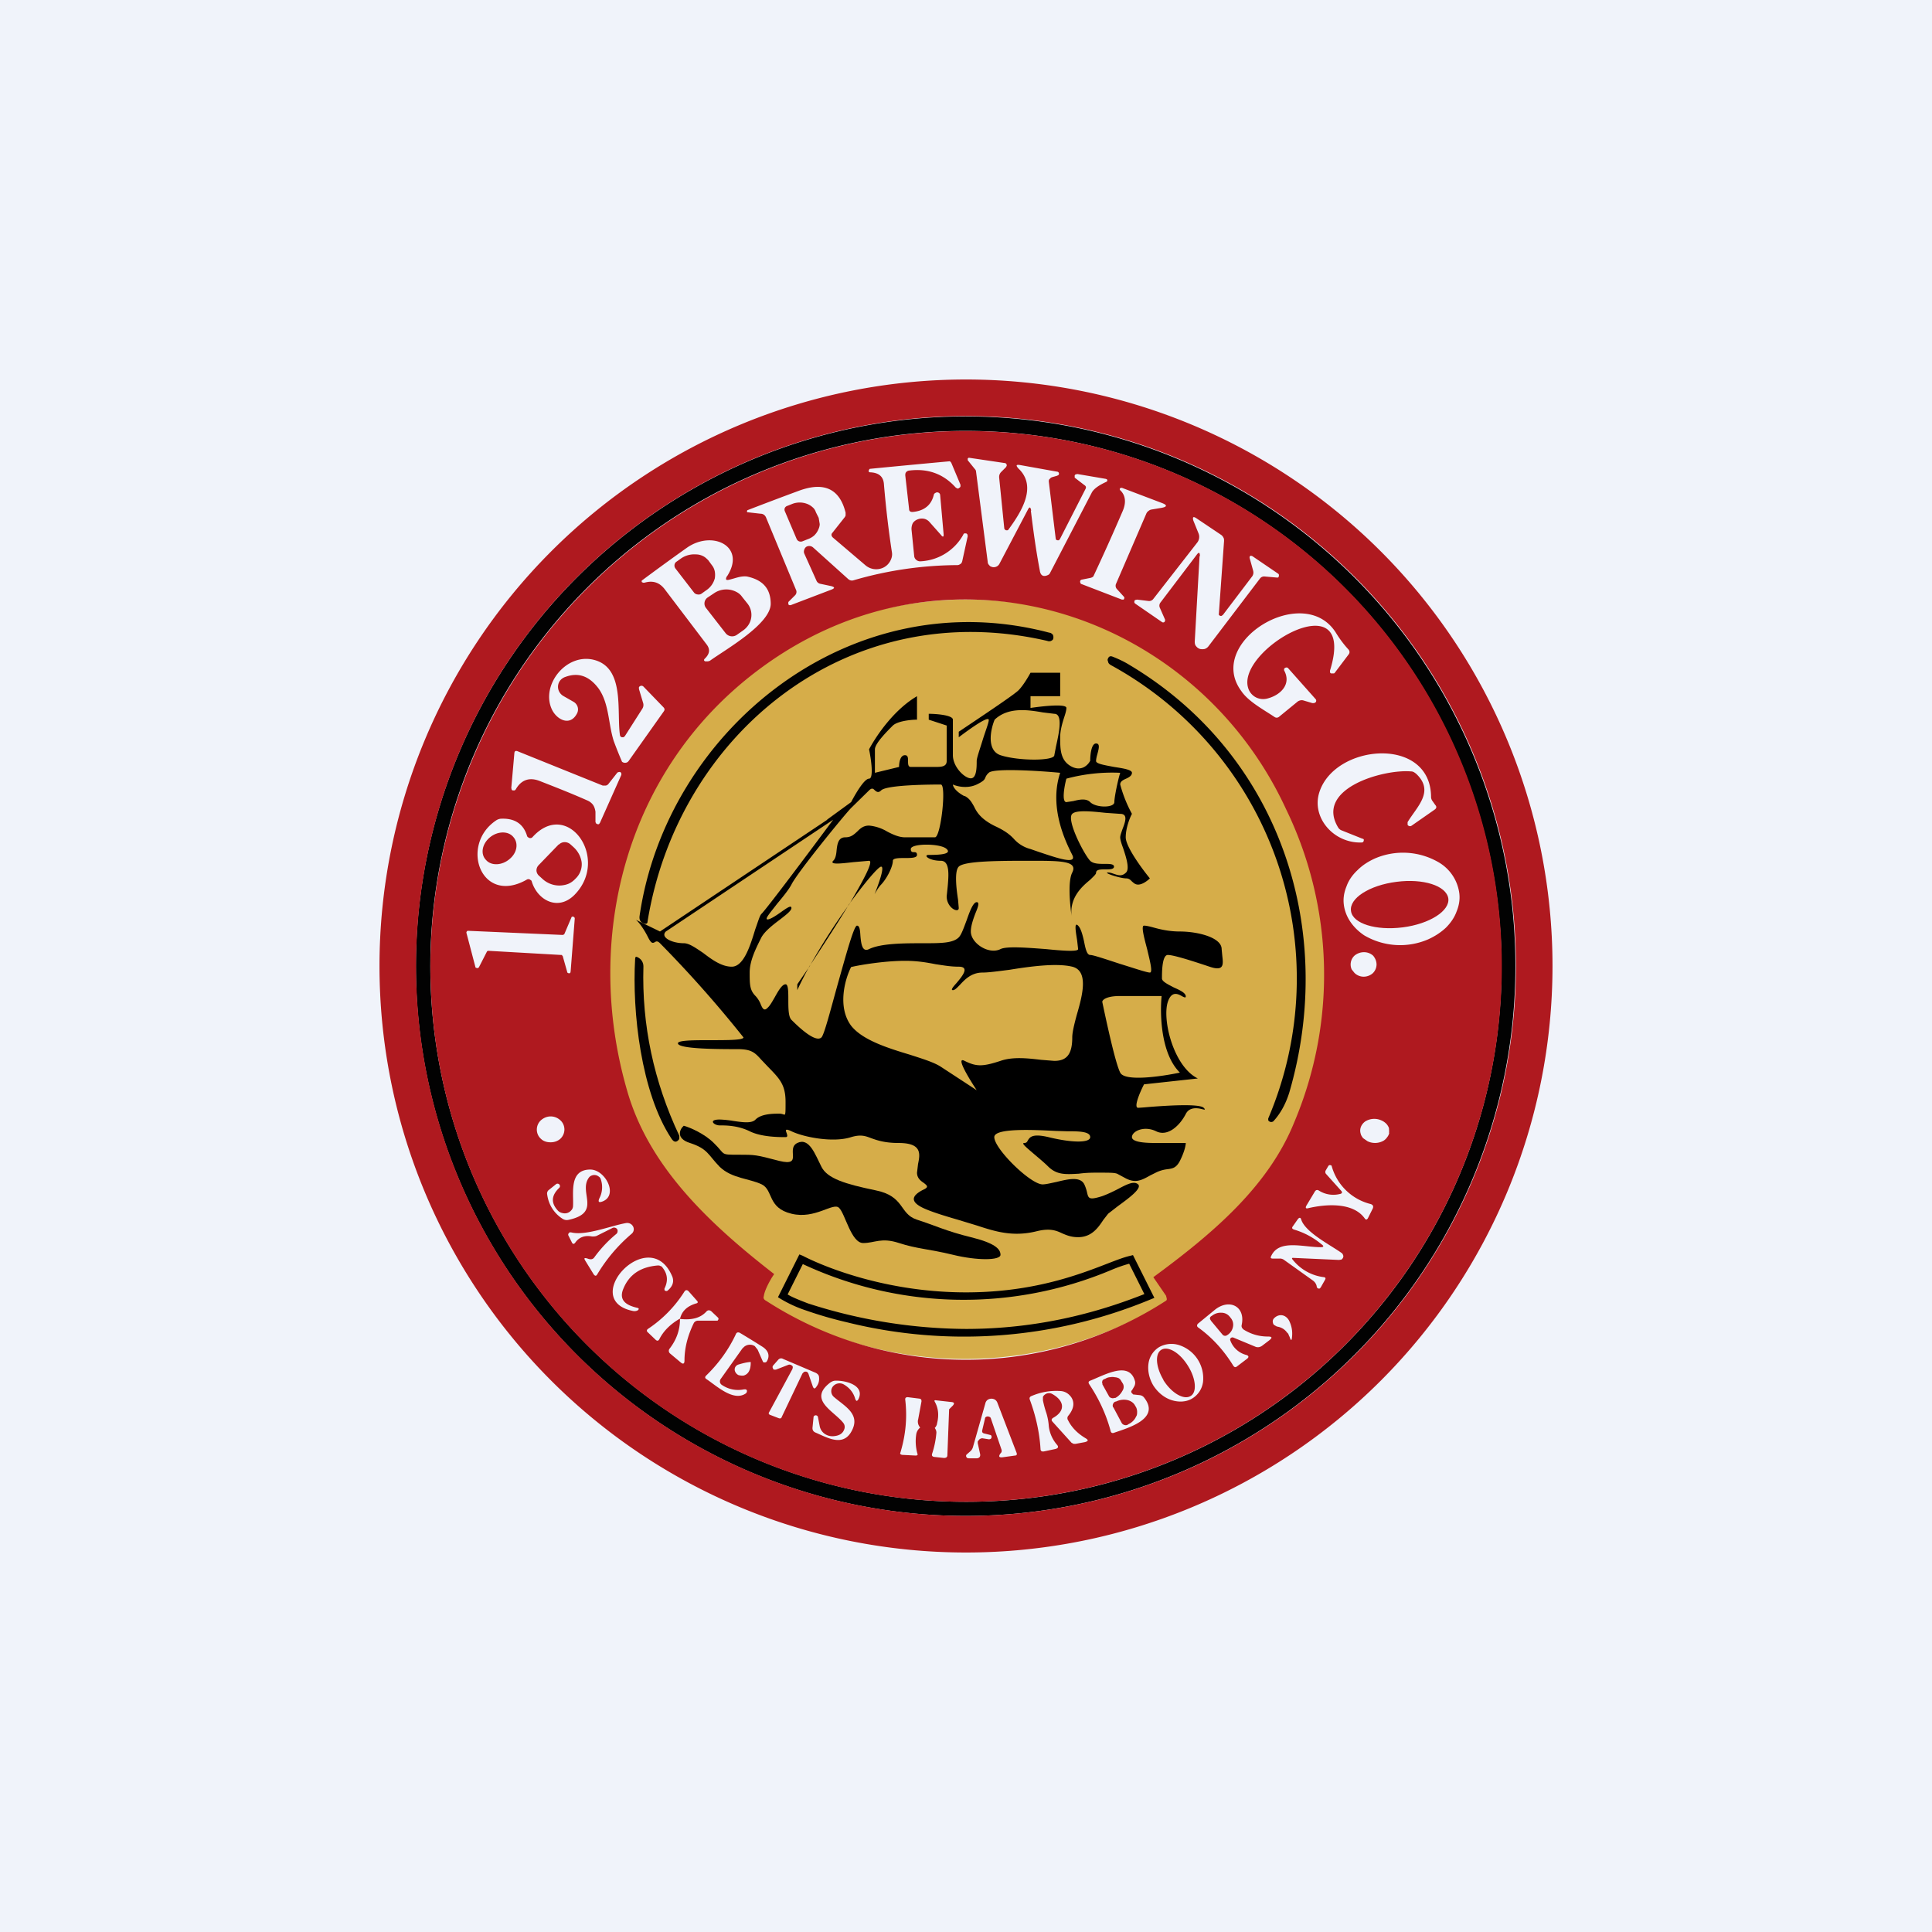 <!-- by TradingView --><svg width="56" height="56" viewBox="0 0 56 56" xmlns="http://www.w3.org/2000/svg"><path fill="#F0F3FA" d="M0 0h56v56H0z"/><path d="M33.5 37.09A10.62 10.62 0 1 0 22.38 37l-.34.55a.11.11 0 0 0-.01.09c0 .03.02.05.05.07a11.15 11.15 0 0 0 11.64.08l.2-.07c.2-.05.46-.13.47-.17 0-.03-.15-.03-.3-.03-.14 0-.29 0-.3-.02l-.27-.42Z" fill="#D6AD49"/><path d="M27.94 43.94a15.93 15.93 0 1 1 .1-31.87 15.93 15.93 0 0 1-.1 31.87Zm.03-.41a15.5 15.5 0 0 0 14.37-21.44 15.52 15.52 0 1 0-14.37 21.44Z" fill="#020202"/><path d="M40.66 26.88c.78-.1 1.37-.48 1.32-.84-.06-.37-.73-.58-1.5-.48-.79.1-1.38.48-1.32.85.05.36.72.57 1.5.47ZM14.77 24.9c.22-.18.27-.47.1-.65-.15-.17-.46-.16-.68.03-.22.19-.27.48-.1.65.15.17.46.16.68-.03Z" fill="#AF191F"/><path d="M27.98 43.53a15.5 15.5 0 0 1-14.3-21.49 15.53 15.53 0 0 1 25.31-5 15.52 15.52 0 0 1-11.01 26.49Zm1.9-28.73c.07.58.15 1.16.26 1.74.02.14.1.19.23.13a.12.12 0 0 0 .06-.05l1.21-2.33c.05-.11.2-.22.42-.32l.03-.02a.05.05 0 0 0-.01-.06l-.03-.01-.82-.14-.05.01a.07.07 0 0 0-.03.03v.05c0 .01 0 .02.02.03l.26.2c.05.03.06.07.03.12l-.74 1.45-.03.03h-.04l-.03-.01a.06.06 0 0 1-.02-.04l-.2-1.65c0-.03 0-.06.03-.08a.13.13 0 0 1 .07-.05l.14-.04.04-.02a.06.06 0 0 0 0-.08.07.07 0 0 0-.05-.02l-1.06-.19c-.12-.02-.13.01-.05.1.55.52.09 1.25-.29 1.77 0 0-.01.02-.03.02h-.04a.07.07 0 0 1-.03-.02.06.06 0 0 1-.02-.03l-.15-1.49c0-.06.02-.11.06-.15l.14-.14.02-.04a.07.07 0 0 0-.03-.07.08.08 0 0 0-.04-.01l-1.01-.15h-.03l-.02.02v.05l.21.26a.1.1 0 0 1 .03.06l.34 2.63c0 .04.02.07.05.1.02.03.06.04.1.05a.2.2 0 0 0 .11-.02.18.18 0 0 0 .08-.08l.82-1.56c.05-.1.08-.09.1.02Zm-3.46.54c0-.06.01-.12.04-.18a.3.3 0 0 1 .15-.11.32.32 0 0 1 .19-.01.3.3 0 0 1 .15.1l.32.36c.06.08.09.07.08-.03l-.1-1.13a.08.08 0 0 0-.03-.05.09.09 0 0 0-.11 0 .08.08 0 0 0-.04.04c-.07.31-.28.48-.62.51-.06 0-.1-.02-.1-.09l-.11-.97c0-.03 0-.07.03-.1a.13.13 0 0 1 .08-.04c.55-.07 1 .1 1.35.49l.05.03c.02 0 .04 0 .05-.02.02 0 .03-.02.04-.04v-.05l-.26-.62a.12.12 0 0 0-.05-.06 373.97 373.97 0 0 0-2.32.22.11.11 0 0 0-.03.05c0 .03 0 .05.04.05.25.01.38.12.4.33.06.72.14 1.38.23 1.97.02.1 0 .18-.04.26a.45.45 0 0 1-.2.2.48.48 0 0 1-.53-.07l-.94-.8c-.05-.05-.05-.1-.01-.14l.34-.43a.18.18 0 0 0 .04-.07v-.08c-.17-.69-.62-.9-1.34-.64a109.77 109.77 0 0 0-1.51.57l-.01.03.01.03h.03l.35.04c.08 0 .13.04.16.1l.87 2.1a.14.14 0 0 1-.02.16l-.2.2v.07l.03.02h.04l1.18-.45c.1-.04.1-.07 0-.1l-.33-.07a.15.15 0 0 1-.1-.08l-.36-.8a.15.15 0 0 1 0-.1.16.16 0 0 1 .06-.09.17.17 0 0 1 .2.02l1 .9c.05.05.11.07.17.05a10.9 10.9 0 0 1 3.01-.44c.04 0 .07-.02.1-.04a.14.14 0 0 0 .04-.07l.16-.73-.01-.05a.07.07 0 0 0-.04-.03h-.05a.07.07 0 0 0-.03.04 1.5 1.5 0 0 1-1.24.77.17.17 0 0 1-.12-.04.16.16 0 0 1-.06-.1l-.08-.79Zm6.95-.57.3-.05c.16-.03.17-.08.01-.14l-1.16-.44h-.03l-.02.01a.04.04 0 0 0 0 .06c.16.15.18.37.06.63a63.8 63.8 0 0 1-.84 1.87.2.2 0 0 1-.08.04l-.25.05a.07.07 0 0 0-.04.02.07.07 0 0 0 0 .08c0 .02.02.03.03.03l1.17.45h.03c.01 0 .03 0 .03-.02a.05.05 0 0 0 0-.06l-.2-.22a.14.14 0 0 1-.03-.16l.88-2.04a.18.18 0 0 1 .06-.07.19.19 0 0 1 .08-.04Zm1.4 1.35-.14 2.48c0 .05.01.1.04.13.03.04.06.06.11.08.04.01.1.01.14 0a.22.22 0 0 0 .11-.08l1.49-1.96a.15.15 0 0 1 .14-.06l.34.03h.05l.02-.04v-.04a.06.06 0 0 0-.02-.03l-.75-.51-.03-.01h-.03l-.02.03v.03l.1.36c.02.07.01.12-.02.17l-.85 1.12-.04.03a.07.07 0 0 1-.08-.03.07.07 0 0 1 0-.04l.15-2.1c0-.04 0-.07-.02-.1a.2.2 0 0 0-.07-.08l-.7-.47c-.1-.07-.13-.05-.1.06l.15.37a.27.27 0 0 1-.04.27l-1.27 1.63a.15.15 0 0 1-.14.06l-.33-.04-.05.01a.07.07 0 0 0-.03.03v.04c0 .02.02.03.03.04l.77.53a.06.06 0 0 0 .07 0l.02-.03v-.04l-.15-.34a.15.15 0 0 1 .02-.16l1.04-1.37c.07-.1.1-.08.1.03Zm-13.7.59c.57-.87-.41-1.35-1.15-.84a72.97 72.97 0 0 0-1.32.96v.04l.04.02h.04c.24-.07.43-.01.58.18l1.23 1.62c.1.14.08.27-.07.41-.02.03-.02.05.02.07h.05c.02 0 .05 0 .09-.02.46-.33 1.74-1.05 1.76-1.64 0-.44-.22-.7-.69-.8-.18-.02-.33.05-.5.09-.11.03-.13 0-.08-.1Zm1.37 20.22c-.12.17-.28.47-.3.64-.02.05 0 .1.06.13a10.67 10.67 0 0 0 11.6 0c.04-.03.01-.08 0-.14l-.37-.54c1.73-1.27 3.33-2.63 4.08-4.48a11 11 0 0 0-.23-9.08c-2.65-5.76-9.9-8.13-15.34-4.01-3.82 2.89-5.04 7.77-3.76 12.17.61 2.13 2.26 3.76 4.26 5.31Zm14.78-17.5c.22.4-.1.71-.46.81a.48.48 0 0 1-.32-.01.45.45 0 0 1-.23-.21c-.55-1.1 3.18-3.29 2.34-.58v.05c.01.01.02.03.04.03h.05c.02 0 .04 0 .05-.02l.4-.53c.04-.05.03-.1 0-.14-.13-.14-.25-.3-.35-.46-.91-1.53-3.82.23-2.76 1.66.2.3.63.53.96.75.04.03.09.03.13 0l.55-.45c.05-.03.1-.04.15-.03l.27.08h.05l.04-.02a.07.07 0 0 0 0-.1l-.8-.9a.07.07 0 0 0-.08 0 .06.06 0 0 0-.03.03v.04Zm-19.25 1.88c-.1-.68.15-1.94-.74-2.18-.81-.22-1.57.73-1.23 1.44.14.29.53.5.73.1a.25.25 0 0 0 .01-.19.26.26 0 0 0-.12-.14l-.28-.16a.32.32 0 0 1-.13-.13.3.3 0 0 1 .03-.33.33.33 0 0 1 .15-.1c.38-.14.7-.02.97.35.3.44.27 1.01.43 1.51a12.33 12.33 0 0 0 .24.6.14.14 0 0 0 .14.02.13.13 0 0 0 .05-.04l1.02-1.44c.03-.04.03-.08-.01-.12l-.58-.6a.08.08 0 0 0-.1-.01.07.07 0 0 0-.03.03v.05l.12.4a.2.2 0 0 1-.02.17l-.51.8-.04.03h-.04a.08.08 0 0 1-.04-.02.07.07 0 0 1-.02-.04Zm-.5 1.46-2.48-1c-.05-.01-.07 0-.08.05l-.09 1.02.01.04c0 .02.02.03.04.03h.04c.02 0 .03-.02.04-.03.16-.28.4-.36.7-.24.46.18.92.36 1.37.56a.4.4 0 0 1 .17.13c.04.06.06.13.07.2v.3l.02.04.04.02h.04l.03-.04.62-1.39v-.04a.06.06 0 0 0-.03-.04.07.07 0 0 0-.05 0 .07.07 0 0 0-.04.02l-.26.33a.13.13 0 0 1-.07.04h-.1Zm24.01.32c-.02-1.77-2.8-1.53-3.24-.12-.23.73.42 1.48 1.23 1.45l.04-.01.02-.04v-.04a.06.06 0 0 0-.04-.02l-.6-.24a.2.2 0 0 1-.1-.08c-.69-1.13 1.3-1.7 2.11-1.63.06 0 .1.03.15.07.54.51.02.95-.25 1.4v.06c0 .01 0 .03.02.04a.08.08 0 0 0 .1 0l.66-.46c.06-.04.07-.09.02-.14l-.07-.1a.21.21 0 0 1-.05-.14Zm-26.2 1.15c-.1-.35-.35-.52-.73-.51a.29.29 0 0 0-.17.05c-1.07.72-.43 2.48.9 1.71a.09.09 0 0 1 .1.02c.02 0 .02.02.03.03.16.55.76.88 1.24.4 1.04-1.05-.2-2.81-1.22-1.67a.09.09 0 0 1-.12 0 .08.08 0 0 1-.03-.03ZM42.3 25.9a1.23 1.23 0 0 0-.59-.9 2.06 2.06 0 0 0-1.85-.12c-.2.09-.37.2-.51.34-.15.14-.26.3-.32.47-.07.17-.1.34-.08.52.04.35.25.67.59.9a2.05 2.05 0 0 0 1.85.12c.2-.09.37-.2.52-.34.14-.14.25-.3.31-.47.07-.17.1-.34.08-.52Zm-26.04 1.78h.03c0 .02.01.02.02.03l.13.46c0 .01 0 .02.02.03a.06.06 0 0 0 .07 0l.01-.04.12-1.54-.01-.03-.03-.02h-.04a.05.05 0 0 0-.02.03l-.2.47-.02.02-.03.01-2.74-.12h-.02l-.02.02a.05.05 0 0 0-.01.04l.26.99s0 .02.02.02a.06.06 0 0 0 .05.01l.03-.02.23-.45a.05.05 0 0 1 .05-.03l2.1.12Zm23.64.28c0-.1-.04-.19-.1-.26a.39.39 0 0 0-.27-.1c-.1 0-.2.04-.27.1a.35.35 0 0 0-.08.4l.08.1a.38.38 0 0 0 .27.11.4.4 0 0 0 .26-.1.36.36 0 0 0 .11-.25Zm-23.54 4.78c0-.1-.04-.2-.12-.27a.41.41 0 0 0-.28-.11c-.1 0-.2.04-.28.11a.37.37 0 0 0-.12.27c0 .1.04.2.12.27.07.07.17.1.28.1.1 0 .2-.03.28-.1a.37.37 0 0 0 .12-.27Zm23.9.1c.01-.05 0-.1 0-.14a.35.35 0 0 0-.08-.13.43.43 0 0 0-.13-.09.5.5 0 0 0-.47.02.36.36 0 0 0-.1.1.3.3 0 0 0-.04.26c.01.05.04.09.07.13l.13.09a.5.5 0 0 0 .47-.02.36.36 0 0 0 .1-.1.3.3 0 0 0 .06-.13Zm-1.43 1.77a.78.78 0 0 1-.6-.1c-.05-.03-.09-.02-.12.03l-.24.4c-.04.07-.02.1.05.08.51-.12 1.3-.18 1.64.3.03.04.06.04.09-.01l.14-.28c.03-.07 0-.11-.06-.13a1.56 1.56 0 0 1-1.13-1.1l-.01-.02-.04-.01a.06.06 0 0 0-.05.03l-.07.12c-.02.03-.02.07 0 .1l.44.49c.05.05.03.09-.04.1Zm-21.42-.44a.7.7 0 0 1-.04.57c-.04.1-.01.12.08.09.49-.17.1-.93-.34-.93-.62 0-.48.68-.5 1.05 0 .05-.02.1-.05.13a.25.25 0 0 1-.12.08.26.26 0 0 1-.14 0 .25.25 0 0 1-.12-.06c-.22-.23-.2-.45.03-.67a.07.07 0 0 0 0-.1.07.07 0 0 0-.1 0l-.2.16a.13.13 0 0 0-.05.13c.04.3.2.55.45.71.05.03.1.04.16.03 1-.21.27-.81.61-1.24a.18.18 0 0 1 .08-.05.2.2 0 0 1 .19.03c.03.02.05.04.06.07Zm20.87 1.98c-.52 0-1.22-.24-1.44.27-.02.04 0 .06.05.06h.2a.2.2 0 0 1 .13.04l.84.6c.05.04.08.08.1.14l.01.05.02.03.03.01h.03l.03-.03.13-.23c.02-.04.01-.06-.03-.07a1.36 1.36 0 0 1-.92-.52c-.02-.03-.01-.04.02-.04l1.33.06.07-.01a.12.12 0 0 0 .05-.06c.01-.02.01-.05 0-.07a.12.12 0 0 0-.04-.06c-.32-.23-1.04-.59-1.17-.96-.02-.08-.06-.08-.11-.01l-.14.2c-.03.04-.02.07.04.09.3.09.56.23.8.43.07.05.06.08-.03.08Zm-20.54-.55a.11.11 0 0 1 .15.03.1.1 0 0 1 .01.07.1.1 0 0 1-.04.07c-.23.19-.44.41-.63.67-.04.06-.1.08-.2.04-.1-.03-.11-.01-.06.07l.24.39c.04.05.07.05.1 0 .27-.45.6-.84 1-1.18a.17.17 0 0 0 .04-.21.19.19 0 0 0-.08-.08.2.2 0 0 0-.12-.02c-.45.08-1.18.38-1.6.27h-.04l-.02.02-.02.03v.03l.1.2c.03.07.07.07.11.01.11-.15.27-.21.48-.17.05 0 .1 0 .14-.02l.44-.22Zm.74 2.31c-.31-.07-.56-.21-.41-.56.17-.41.5-.63 1-.67.02 0 .05 0 .08.02.02 0 .04.02.06.05.14.18.16.38.05.6v.03c0 .02.01.03.02.03a.06.06 0 0 0 .07 0c.12-.1.2-.23.14-.4-.65-1.58-2.74.67-1.14.99.06.01.11 0 .15-.03.02-.03.02-.05-.02-.06Zm1.23.32c0 .32-.1.6-.3.86a.1.1 0 0 0 .01.14l.31.26c.07.06.11.04.11-.05 0-.38.1-.74.27-1.09a.13.13 0 0 1 .05-.05.14.14 0 0 1 .07-.02H20.8l.02-.03a.05.05 0 0 0-.01-.06l-.19-.18c-.05-.04-.1-.04-.14 0-.17.19-.42.26-.77.22.05-.22.2-.37.47-.45.05-.01.06-.04.02-.08l-.23-.26c-.05-.06-.1-.06-.14.01a3.6 3.6 0 0 1-1.05 1.07c-.04.03-.04.07 0 .1l.23.22c.04.03.07.03.1-.02.12-.24.32-.44.6-.6Zm16.04.54.65.27c.06.02.12.01.18-.03l.21-.16c.1-.08.08-.11-.04-.11-.26 0-.49-.07-.7-.2-.05-.04-.07-.08-.06-.13.12-.54-.35-.78-.77-.45l-.5.41c-.03.04-.03.07 0 .1.42.3.76.68 1.03 1.12.03.04.06.05.1.02l.29-.22c.07-.05.06-.1-.03-.12a.67.67 0 0 1-.45-.42.06.06 0 0 1 .02-.07.07.07 0 0 1 .07-.01Zm1.61-.06.02.04c.04.12.06.12.07 0a.83.83 0 0 0-.09-.48c-.1-.17-.29-.2-.43-.06a.13.13 0 0 0-.03.14c0 .02.02.05.04.06l.07.04c.13.02.23.08.3.18.03.02.04.05.05.08Zm-15.83.37a.25.25 0 0 1 .1-.08.26.26 0 0 1 .25.02l.08.1.15.34.02.03h.03a.07.07 0 0 0 .06-.02c.11-.17.05-.33-.13-.44a28 28 0 0 0-.65-.4c-.05-.02-.09-.01-.11.04-.21.45-.5.85-.86 1.2-.04.04-.04.07 0 .1.29.19.8.68 1.16.41l.02-.04v-.04a.07.07 0 0 0-.04-.03h-.04a.83.83 0 0 1-.65-.13.12.12 0 0 1-.03-.17l.64-.9Zm13.02 1.46c.17-.1.29-.27.32-.48a1.01 1.01 0 0 0-.66-1.06.73.73 0 0 0-.6.04.66.66 0 0 0-.32.48c-.03.21.02.44.14.64.13.2.31.35.52.42.21.07.43.06.6-.04Zm-11.58-.86-.68 1.26c-.02.03 0 .06.03.07l.26.1c.04.01.07 0 .08-.04l.6-1.26.04-.04a.1.1 0 0 1 .1 0l.03.04.13.38c.03.07.06.07.1.01a.37.37 0 0 0 .08-.28c0-.06-.04-.1-.1-.13l-.94-.4c-.05-.03-.1-.02-.14.02l-.15.17a.07.07 0 0 0 0 .09c0 .02.02.03.03.03h.05l.36-.14a.1.1 0 0 1 .1.02c.02.01.03.03.03.05l-.01.05Zm-1.24-.2c-.11.01-.22.04-.32.07a.16.16 0 0 0-.1.08.15.15 0 0 0 0 .13.2.2 0 0 0 .1.1c.05.01.1.02.15.01.13-.04.2-.16.2-.37v-.02h-.03Zm11.08.82.07-.12c.02-.04.03-.09.02-.14-.16-.6-.85-.2-1.3-.02-.05.02-.06.05-.03.1.28.42.49.87.62 1.35.01.06.05.08.1.06.4-.14 1.35-.4.88-1.01a.18.18 0 0 0-.13-.08l-.18-.02c-.01 0-.02 0-.03-.02a.08.08 0 0 1-.04-.06c0-.01 0-.03.02-.04Zm-9.05 1.04-.05-.26a.06.06 0 0 0-.02-.04.07.07 0 0 0-.09 0 .06.06 0 0 0-.02.05l-.03.3c0 .06.02.1.08.13.33.14.8.43 1.05-.03.28-.5-.2-.73-.51-1a.22.22 0 0 1-.03-.3.25.25 0 0 1 .32-.06c.17.1.28.24.33.42.03.07.05.07.09.01.2-.4-.36-.55-.66-.54-.06 0-.1.02-.15.05-.66.5.09.82.37 1.17.04.05.05.1.04.16-.04.15-.15.22-.34.23a.39.39 0 0 1-.25-.08.35.35 0 0 1-.13-.21Zm6.57-.38a2.94 2.94 0 0 1-.1-.37v-.1a.17.17 0 0 1 .06-.07.19.19 0 0 1 .2-.02c.37.2.4.5.03.7-.04.03-.05.06-.02.1l.56.62.06.03h.06l.27-.05c.1-.03.1-.06.02-.11-.22-.13-.4-.3-.51-.52a.11.11 0 0 1 .01-.14c.08-.1.13-.2.14-.3a.35.35 0 0 0-.1-.28.39.39 0 0 0-.27-.13c-.29-.02-.57.03-.83.14-.06.02-.08.06-.06.11.17.46.28.94.31 1.43 0 .06.04.08.1.07l.33-.07c.08-.02.1-.06.05-.12a1 1 0 0 1-.24-.54 1.67 1.67 0 0 0-.07-.38Zm-3.72.2.1-.54c0-.05-.01-.07-.06-.08l-.32-.04c-.07-.01-.1.02-.09.08.06.52.01 1.02-.14 1.52-.02.04 0 .06.05.07l.39.02c.05 0 .07-.02.05-.06a1.34 1.34 0 0 1-.03-.57.32.32 0 0 1 .11-.18.34.34 0 0 1 .21-.08c.08 0 .14.02.2.07.04.05.07.11.06.18a2.6 2.6 0 0 1-.12.58c-.02.06 0 .09.06.1l.28.03c.06 0 .1-.02.1-.08l.05-1.31a.03.03 0 0 1 .01-.03l.1-.1c.05-.06.04-.09-.03-.1l-.45-.05c-.05-.01-.07 0-.04.05.1.18.12.39.06.62 0 .03-.02.07-.04.1a.28.28 0 0 1-.08.07.3.3 0 0 1-.21.04.28.28 0 0 1-.18-.12.26.26 0 0 1-.04-.2Zm1.86.3.08-.34c0-.02.01-.04.03-.05a.1.1 0 0 1 .1 0c.02 0 .03.02.04.04l.31.91c.01.03 0 .05 0 .07l-.04.05c-.05.08-.03.11.07.1l.36-.05c.05 0 .06-.03.05-.07l-.56-1.46a.18.18 0 0 0-.07-.09.2.2 0 0 0-.22.01.18.18 0 0 0-.06.1l-.36 1.27a.26.26 0 0 1-.09.13l-.08.07a.06.06 0 0 0-.02.08l.02.03.05.01h.24c.07-.01.1-.05.09-.12l-.07-.32v-.05l.04-.05a.13.13 0 0 1 .1-.04l.19.03.04-.01a.07.07 0 0 0 .03-.04v-.05a.07.07 0 0 0-.05-.03l-.16-.04c-.05-.01-.07-.04-.06-.09Z" fill="#AF191F"/><path d="M19.58 16.48a.14.14 0 0 1-.03-.1.13.13 0 0 1 .06-.1l.14-.1a.68.68 0 0 1 .43-.11c.07 0 .14.02.2.05.06.03.1.07.15.12l.11.15c.08.1.1.23.08.37a.6.6 0 0 1-.25.35l-.14.1a.15.15 0 0 1-.11.02.15.15 0 0 1-.1-.05l-.54-.7ZM20.47 17.63a.21.21 0 0 1 .04-.31l.18-.12a.63.63 0 0 1 .66-.04c.06.03.12.08.16.14l.16.2a.53.53 0 0 1 .02.62.6.6 0 0 1-.16.16l-.17.12a.24.24 0 0 1-.33-.05l-.56-.72Z" fill="#AF191F"/><path d="M30.37 18.58c-5.85-1.36-10.73 2.76-11.6 8.13 0 .06-.04.08-.1.06-.1-.03-.15-.1-.13-.23.78-5.35 6.09-9.73 11.88-8.2.04 0 .07.03.1.06.01.03.02.07.01.1 0 .04-.03.06-.07.08a.17.17 0 0 1-.1 0ZM32.75 19.28c4.38 2.62 5.99 7.7 4.62 12.39-.1.32-.25.6-.46.83a.1.1 0 0 1-.11.01.09.09 0 0 1-.04-.04v-.05a10.35 10.35 0 0 0-4.54-13.13c-.06-.03-.1-.07-.1-.11-.02-.04-.02-.07 0-.1.02-.05.06-.07.12-.05.18.07.35.15.51.25Z" fill="#020202"/><path d="M16.2 24.48a.24.24 0 0 1 .16-.07.25.25 0 0 1 .17.06l.1.09c.13.12.21.28.23.44a.57.57 0 0 1-.16.45l-.03.03a.6.6 0 0 1-.2.14.72.72 0 0 1-.73-.13l-.11-.1a.22.22 0 0 1-.08-.15.22.22 0 0 1 .06-.16l.58-.6Z" fill="#AF191F"/><path d="M19.46 33c-.88-1.33-1.14-3.68-1.05-5.21 0-.06.03-.07.08-.04.1.05.16.15.16.26-.05 1.7.3 3.34 1.04 4.91v.06c0 .02 0 .04-.02.06-.07.08-.14.07-.21-.04Z" fill="#020202"/><path d="M35.1 38.27a.08.08 0 0 1-.03-.06.08.08 0 0 1 .04-.06l.03-.02a.4.4 0 0 1 .26-.08c.1 0 .18.04.24.11l.04.05a.3.3 0 0 1 .06.24.36.36 0 0 1-.14.23l-.03.02a.1.1 0 0 1-.13-.01l-.35-.42ZM33.72 40c.23.37.58.58.78.47.2-.1.17-.5-.06-.87-.23-.38-.57-.59-.77-.48-.2.11-.17.5.05.87ZM31.96 40.12a.1.1 0 0 1-.01-.08c0-.03.03-.05.06-.07h.02c.04-.03.1-.05.14-.05.05-.01.1-.01.14 0a.3.3 0 0 1 .12.03.2.2 0 0 1 .07.08l.05.08c.03.06.03.14-.02.21a.48.48 0 0 1-.2.2h-.03a.12.12 0 0 1-.09 0 .11.11 0 0 1-.06-.04l-.2-.36ZM32.27 40.8a.11.11 0 0 1-.01-.1.12.12 0 0 1 .06-.07l.04-.01a.5.5 0 0 1 .31-.04c.1.02.19.08.23.16l.03.05c.02.04.03.09.03.13 0 .05 0 .1-.03.14a.42.42 0 0 1-.09.13.5.5 0 0 1-.13.09l-.03.02a.13.13 0 0 1-.1 0 .12.12 0 0 1-.07-.06l-.24-.45Z" fill="#AF191F"/><path fill-rule="evenodd" d="M28 43.94a15.94 15.94 0 1 0 0-31.88 15.94 15.94 0 0 0 0 31.88ZM28 45a17 17 0 1 0 0-34 17 17 0 0 0 0 34Z" fill="#AF191F"/><path fill-rule="evenodd" d="M23.98 23.76 19.13 27l-.7-.34c.07.05.22.24.35.5.1.2.14.18.2.15.03-.02.07-.05.15.03a34.3 34.3 0 0 1 2.42 2.73c0 .08-.47.08-.95.08-.47 0-.95 0-.95.09 0 .17 1.21.17 1.73.17.4 0 .5.1.68.3l.19.2c.34.35.52.52.52 1.03 0 .28 0 .36-.03.37-.02 0-.07-.03-.15-.03-.17 0-.52 0-.69.17-.11.12-.38.08-.65.04a2.94 2.94 0 0 0-.39-.04c-.34 0-.17.17 0 .17.18 0 .52 0 .87.17.34.17.86.17 1.04.17.07 0 .05-.06.03-.12-.03-.08-.05-.14.14-.05.35.17 1.21.34 1.73.17.27-.08.4-.04.58.03.17.06.39.14.8.14.68 0 .62.32.56.61l-.03.25c0 .16.11.24.2.3.1.08.15.12-.03.2-.35.18-.35.35 0 .52.23.11.62.23 1 .34l.56.17c.52.17 1.04.34 1.73.17.4-.1.58-.02.75.06.12.05.25.11.46.11.4 0 .59-.29.73-.5l.14-.18.27-.21c.3-.22.72-.52.6-.64-.11-.1-.29-.02-.52.1-.15.08-.33.17-.52.24-.38.12-.4.07-.44-.1a1.13 1.13 0 0 0-.08-.24c-.12-.24-.48-.15-.81-.07-.15.03-.3.07-.4.07-.35 0-1.4-1.03-1.4-1.37 0-.27 1.15-.21 1.77-.18l.32.01c.34 0 .69 0 .69.17s-.52.17-1.21 0c-.47-.11-.54 0-.6.1-.02.04-.04.07-.1.07-.1 0 .06.13.27.31.14.12.3.25.43.38.25.24.5.22.88.2.14-.02.3-.03.5-.03.42 0 .52 0 .61.03l.26.14c.28.14.45.05.7-.09l.16-.08a1 1 0 0 1 .34-.1c.14-.02.25-.03.36-.24.14-.28.17-.46.17-.52h-.87c-.17 0-.69 0-.69-.17s.35-.34.7-.17c.34.17.69-.17.86-.5.11-.22.36-.17.48-.14.07.02.1.02.04-.04-.14-.13-1.13-.06-1.63-.02a5.9 5.9 0 0 1-.27.02c-.14 0 .05-.45.17-.68l1.56-.17c-.7-.34-1.04-1.7-.87-2.22.11-.33.3-.23.42-.16.06.03.1.05.1 0 0-.1-.17-.18-.35-.26-.17-.09-.34-.17-.34-.26 0-.17 0-.68.17-.68s.7.17 1.21.34c.41.14.4-.05.37-.3l-.02-.21c0-.34-.7-.51-1.21-.51-.33 0-.6-.07-.78-.12-.11-.03-.2-.05-.26-.05-.09 0 0 .34.09.68.08.34.17.68.08.68-.09 0-.47-.13-.86-.25-.4-.13-.78-.26-.87-.26-.1 0-.14-.2-.18-.4-.04-.18-.09-.37-.17-.45-.12-.12-.07.17-.03.42l.03.26c0 .08-.44.05-.93 0-.54-.04-1.14-.09-1.32 0-.34.17-.86-.17-.86-.51 0-.16.07-.36.13-.52.08-.19.13-.33.04-.33-.1 0-.2.26-.29.52-.08.21-.15.42-.23.5-.17.17-.52.17-1.04.17s-1.21 0-1.56.17c-.2.1-.23-.16-.25-.38-.01-.16-.02-.3-.1-.3-.09 0-.33.89-.57 1.74-.2.72-.38 1.42-.46 1.5-.18.17-.7-.34-.87-.51-.09-.09-.09-.35-.09-.58 0-.23 0-.45-.08-.45-.1 0-.21.19-.31.37-.07.12-.14.25-.21.31-.1.11-.15.02-.2-.1a.76.76 0 0 0-.15-.24c-.17-.17-.17-.34-.17-.68s.17-.68.34-1.02c.1-.18.33-.36.53-.51.18-.14.34-.26.34-.34 0-.1-.15.01-.32.13-.14.1-.3.2-.37.2-.1 0 .08-.2.28-.46.16-.19.33-.4.41-.55.17-.35 1.56-2.05 1.73-2.22l.52-.51c.09-.09.13-.04.17 0 .05.04.1.08.18 0 .17-.17 1.56-.17 1.73-.17.17 0 0 1.53-.17 1.53h-.87c-.17 0-.35-.08-.52-.17a1.24 1.24 0 0 0-.52-.17c-.17 0-.26.09-.34.17-.1.09-.18.17-.35.17-.2 0-.23.19-.25.37-.01.12-.03.25-.1.31-.11.12.23.08.58.04l.46-.04c.14 0-.16.56-.58 1.27-.38.52-.8 1.17-1.15 1.8l-.35.51v.17c.1-.22.22-.45.35-.69.37-.56.8-1.22 1.15-1.8.46-.63.85-1.09.93-1.09.1 0-.04.42-.19.8.06-.11.13-.22.19-.28.17-.18.34-.52.34-.69 0-.08.18-.08.35-.08.17 0 .35 0 .35-.09 0-.08-.05-.08-.09-.08-.04 0-.09 0-.09-.09 0-.17.87-.17 1.04 0 .18.17-.34.17-.52.17-.17 0 0 .17.35.17.26 0 .23.4.2.74l-.03.29c0 .34.35.5.35.34l-.02-.24c-.05-.32-.11-.83.02-.96.17-.17 1.21-.17 2.08-.17.86 0 1.38 0 1.21.34-.13.25-.07.9-.02 1.26-.06-.54.31-.86.54-1.05.1-.1.17-.16.17-.2 0-.1.13-.1.26-.1s.26 0 .26-.08-.13-.08-.28-.08c-.15 0-.32 0-.41-.09-.17-.17-.7-1.19-.52-1.36.12-.12.58-.07.96-.03l.43.03c.24 0 .14.25.06.46-.03.09-.06.17-.06.22 0 .06.03.17.08.3.09.27.2.61.09.72-.12.12-.23.08-.35.04-.06-.02-.11-.04-.17-.04-.17 0 .35.17.52.17.09 0 .13.05.17.09.05.04.09.09.18.09.13 0 .28-.12.34-.18-.23-.28-.7-.92-.7-1.19 0-.27.12-.57.18-.68a3.85 3.85 0 0 1-.34-.85c0-.09.08-.13.17-.17.09-.04.17-.09.17-.17 0-.09-.26-.13-.52-.17-.26-.05-.52-.09-.52-.17 0-.06.02-.14.04-.21.04-.15.08-.3-.04-.3-.14 0-.17.34-.17.5-.06.12-.24.31-.52.18-.35-.17-.35-.51-.35-.86 0-.2.06-.4.11-.56.04-.12.07-.22.07-.29 0-.13-.7-.05-1.04 0v-.34h.86v-.68h-.86c-.06.11-.21.37-.35.51-.14.14-1.21.85-1.73 1.2v.16c.29-.22.87-.64.87-.5 0 .08-.1.33-.18.59-.08.26-.17.51-.17.6 0 .17 0 .5-.17.5-.18 0-.52-.33-.52-.67v-1.03c0-.13-.47-.17-.7-.17v.17l.52.17v1.03c0 .17-.17.17-.34.17h-.7c-.08 0-.08-.09-.08-.17 0-.09 0-.17-.09-.17-.14 0-.17.22-.17.34l-.7.17v-.68c0-.17.35-.52.52-.69.14-.13.52-.17.7-.17v-.68c-.7.41-1.21 1.2-1.39 1.54.06.28.14.85 0 .85s-.4.45-.52.68l-.7.51Zm4.85-2.9c-.12.29-.24.89.17 1.03.52.17 1.56.17 1.56 0l.05-.26c.08-.36.21-.94-.05-.94l-.33-.04c-.41-.07-1-.17-1.4.21ZM19.3 27l4.85-3.24c-.63.85-1.94 2.6-2.08 2.73-.05.05-.1.23-.18.45-.14.46-.33 1.08-.68 1.08-.29 0-.57-.2-.83-.4-.21-.14-.4-.28-.56-.28-.34 0-.69-.17-.52-.34Zm8.66-3.92c-.27-.14-.34-.29-.34-.34.11.05.41.13.69 0 .21-.1.23-.15.25-.2a.34.34 0 0 1 .1-.14c.13-.14 1.44-.06 2.07 0-.34 1.02.18 2.04.35 2.38.15.3-.47.08-.98-.09l-.23-.08a.97.97 0 0 1-.46-.27c-.1-.11-.23-.24-.58-.4-.4-.2-.52-.4-.6-.57-.07-.12-.12-.22-.27-.3Zm2.95-.51c-.06.22-.14.68 0 .68l.2-.03c.16-.04.37-.09.49.03.17.17.7.17.7 0 0-.14.1-.63.17-.85a5.1 5.1 0 0 0-1.56.17Zm-6.24 7.16c-.41-.55-.17-1.37 0-1.7.3-.07 1-.18 1.56-.18.37 0 .64.05.9.1.21.03.42.07.66.07.33 0 .1.28-.07.48-.1.11-.17.2-.1.2.06 0 .12-.07.2-.15.14-.15.33-.36.66-.36.18 0 .46-.04.78-.08.61-.1 1.37-.2 1.82-.09.48.12.3.82.13 1.4-.07.26-.13.5-.13.65 0 .5-.17.68-.52.68l-.38-.03c-.35-.04-.81-.1-1.18.03-.52.17-.7.17-1.04 0-.27-.14.12.5.35.85l-1.04-.68c-.2-.13-.53-.23-.9-.35-.63-.19-1.37-.42-1.7-.84Zm7.28-.69c0-.05.1-.17.52-.17h1.2c-.05.51-.03 1.67.53 2.22-.52.11-1.6.27-1.73 0-.14-.27-.4-1.48-.52-2.05Z"/><path d="M20 33.13c-.42-.13-.3-.4-.18-.5.18.05.6.23.87.5.35.34.17.34.7.34.51 0 .51 0 1.2.18.7.17.18-.35.52-.52.35-.17.52.34.7.69.17.34.69.5 1.56.68.86.17.69.68 1.2.85.53.17.87.34 1.57.51.69.17.86.34.86.51 0 .17-.69.17-1.38 0-.7-.17-1.04-.17-1.56-.34s-.7 0-1.04 0c-.35 0-.52-.85-.7-1.02-.17-.17-.69.34-1.38.17-.7-.17-.52-.68-.86-.85-.35-.17-.87-.17-1.22-.51-.34-.35-.34-.52-.86-.69Z"/><path d="m23.17 36.36.1.04c.34.18 2.2 1.06 4.73 1.06 1.92 0 3.24-.5 4.09-.83.26-.1.49-.19.67-.23l.08-.02.62 1.24-.1.04a14.09 14.09 0 0 1-8.8.67 11.3 11.3 0 0 1-1.21-.35 3.61 3.61 0 0 1-.72-.33l-.08-.05.62-1.24Zm9.02.46a11.02 11.02 0 0 1-8.92-.18l-.44.88c.13.08.33.16.59.26a15.11 15.11 0 0 0 4.58.74c2.43 0 4.25-.65 5.17-1.01l-.44-.88c-.15.04-.33.1-.54.19Z"/><path d="M22.75 14.82a.12.12 0 0 1 0-.1.13.13 0 0 1 .08-.06l.15-.06a.6.6 0 0 1 .4 0 .5.5 0 0 1 .17.1c.05.04.08.09.1.15l.08.16.03.18c0 .06-.02.12-.05.18a.52.52 0 0 1-.12.16.58.58 0 0 1-.18.1l-.15.06a.14.14 0 0 1-.1 0 .13.13 0 0 1-.07-.07l-.34-.8Z" fill="#AF191F"/></svg>